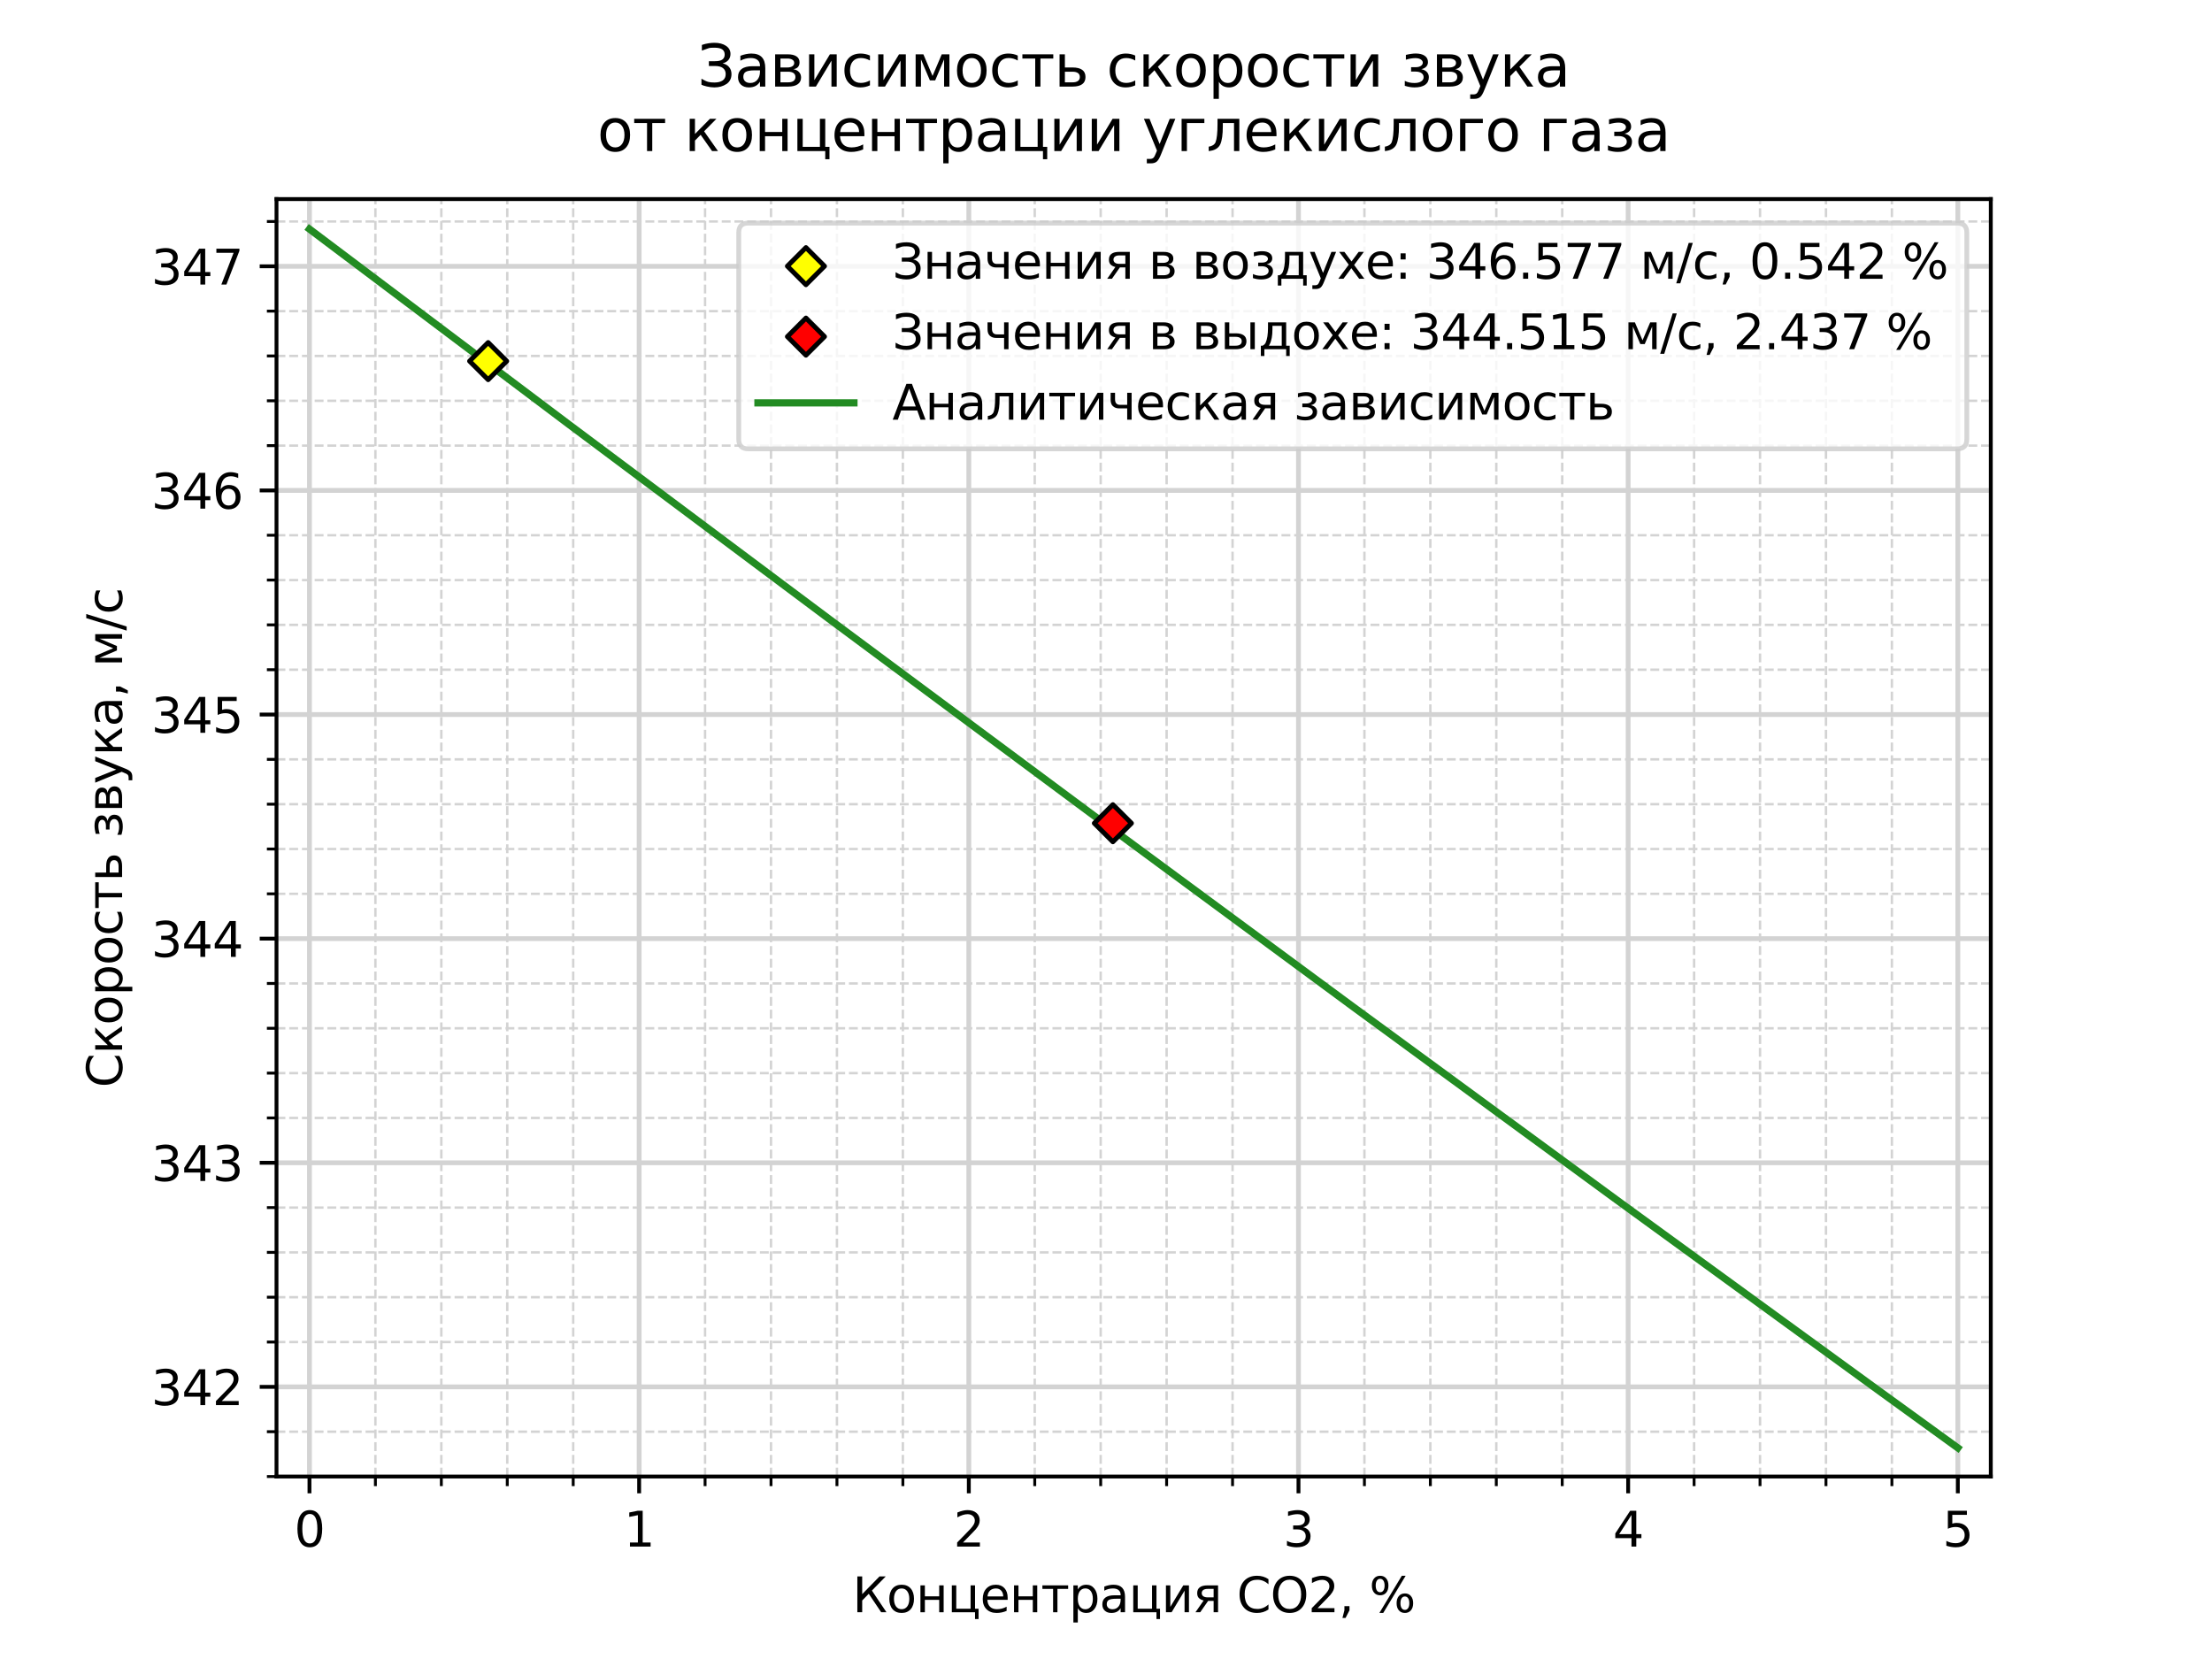 <?xml version="1.0" encoding="utf-8" standalone="no"?>
<!DOCTYPE svg PUBLIC "-//W3C//DTD SVG 1.1//EN"
  "http://www.w3.org/Graphics/SVG/1.1/DTD/svg11.dtd">
<svg xmlns:xlink="http://www.w3.org/1999/xlink" width="460.8pt" height="345.6pt" viewBox="0 0 460.8 345.6" xmlns="http://www.w3.org/2000/svg" version="1.1">
 <defs>
  <style type="text/css">*{stroke-linejoin: round; stroke-linecap: butt}</style>
 </defs>
 <g id="figure_1">
  <g id="patch_1">
   <path d="M 0 345.6 
L 460.8 345.6 
L 460.8 0 
L 0 0 
z
" style="fill: #ffffff"/>
  </g>
  <g id="axes_1">
   <g id="patch_2">
    <path d="M 57.6 307.584 
L 414.72 307.584 
L 414.72 41.472 
L 57.6 41.472 
z
" style="fill: #ffffff"/>
   </g>
   <g id="matplotlib.axis_1">
    <g id="xtick_1">
     <g id="line2d_1">
      <path d="M 64.468 307.584 
L 64.468 41.472 
" clip-path="url(#p4c357a6ea1)" style="fill: none; stroke: #d3d3d3; stroke-linecap: square"/>
     </g>
     <g id="line2d_2">
      <defs>
       <path id="m03edaac3f4" d="M 0 0 
L 0 3.5 
" style="stroke: #000000; stroke-width: 0.8"/>
      </defs>
      <g>
       <use xlink:href="#m03edaac3f4" x="64.468" y="307.584" style="stroke: #000000; stroke-width: 0.8"/>
      </g>
     </g>
     <g id="text_1">
      <!-- 0 -->
      <g transform="translate(61.286 322.182) scale(0.1 -0.1)">
       <defs>
        <path id="DejaVuSans-30" d="M 2034 4250 
Q 1547 4250 1301 3770 
Q 1056 3291 1056 2328 
Q 1056 1369 1301 889 
Q 1547 409 2034 409 
Q 2525 409 2770 889 
Q 3016 1369 3016 2328 
Q 3016 3291 2770 3770 
Q 2525 4250 2034 4250 
z
M 2034 4750 
Q 2819 4750 3233 4129 
Q 3647 3509 3647 2328 
Q 3647 1150 3233 529 
Q 2819 -91 2034 -91 
Q 1250 -91 836 529 
Q 422 1150 422 2328 
Q 422 3509 836 4129 
Q 1250 4750 2034 4750 
z
" transform="scale(0.016)"/>
       </defs>
       <use xlink:href="#DejaVuSans-30"/>
      </g>
     </g>
    </g>
    <g id="xtick_2">
     <g id="line2d_3">
      <path d="M 133.145 307.584 
L 133.145 41.472 
" clip-path="url(#p4c357a6ea1)" style="fill: none; stroke: #d3d3d3; stroke-linecap: square"/>
     </g>
     <g id="line2d_4">
      <g>
       <use xlink:href="#m03edaac3f4" x="133.145" y="307.584" style="stroke: #000000; stroke-width: 0.8"/>
      </g>
     </g>
     <g id="text_2">
      <!-- 1 -->
      <g transform="translate(129.963 322.182) scale(0.1 -0.1)">
       <defs>
        <path id="DejaVuSans-31" d="M 794 531 
L 1825 531 
L 1825 4091 
L 703 3866 
L 703 4441 
L 1819 4666 
L 2450 4666 
L 2450 531 
L 3481 531 
L 3481 0 
L 794 0 
L 794 531 
z
" transform="scale(0.016)"/>
       </defs>
       <use xlink:href="#DejaVuSans-31"/>
      </g>
     </g>
    </g>
    <g id="xtick_3">
     <g id="line2d_5">
      <path d="M 201.822 307.584 
L 201.822 41.472 
" clip-path="url(#p4c357a6ea1)" style="fill: none; stroke: #d3d3d3; stroke-linecap: square"/>
     </g>
     <g id="line2d_6">
      <g>
       <use xlink:href="#m03edaac3f4" x="201.822" y="307.584" style="stroke: #000000; stroke-width: 0.8"/>
      </g>
     </g>
     <g id="text_3">
      <!-- 2 -->
      <g transform="translate(198.64 322.182) scale(0.1 -0.1)">
       <defs>
        <path id="DejaVuSans-32" d="M 1228 531 
L 3431 531 
L 3431 0 
L 469 0 
L 469 531 
Q 828 903 1448 1529 
Q 2069 2156 2228 2338 
Q 2531 2678 2651 2914 
Q 2772 3150 2772 3378 
Q 2772 3750 2511 3984 
Q 2250 4219 1831 4219 
Q 1534 4219 1204 4116 
Q 875 4013 500 3803 
L 500 4441 
Q 881 4594 1212 4672 
Q 1544 4750 1819 4750 
Q 2544 4750 2975 4387 
Q 3406 4025 3406 3419 
Q 3406 3131 3298 2873 
Q 3191 2616 2906 2266 
Q 2828 2175 2409 1742 
Q 1991 1309 1228 531 
z
" transform="scale(0.016)"/>
       </defs>
       <use xlink:href="#DejaVuSans-32"/>
      </g>
     </g>
    </g>
    <g id="xtick_4">
     <g id="line2d_7">
      <path d="M 270.498 307.584 
L 270.498 41.472 
" clip-path="url(#p4c357a6ea1)" style="fill: none; stroke: #d3d3d3; stroke-linecap: square"/>
     </g>
     <g id="line2d_8">
      <g>
       <use xlink:href="#m03edaac3f4" x="270.498" y="307.584" style="stroke: #000000; stroke-width: 0.8"/>
      </g>
     </g>
     <g id="text_4">
      <!-- 3 -->
      <g transform="translate(267.317 322.182) scale(0.1 -0.1)">
       <defs>
        <path id="DejaVuSans-33" d="M 2597 2516 
Q 3050 2419 3304 2112 
Q 3559 1806 3559 1356 
Q 3559 666 3084 287 
Q 2609 -91 1734 -91 
Q 1441 -91 1130 -33 
Q 819 25 488 141 
L 488 750 
Q 750 597 1062 519 
Q 1375 441 1716 441 
Q 2309 441 2620 675 
Q 2931 909 2931 1356 
Q 2931 1769 2642 2001 
Q 2353 2234 1838 2234 
L 1294 2234 
L 1294 2753 
L 1863 2753 
Q 2328 2753 2575 2939 
Q 2822 3125 2822 3475 
Q 2822 3834 2567 4026 
Q 2313 4219 1838 4219 
Q 1578 4219 1281 4162 
Q 984 4106 628 3988 
L 628 4550 
Q 988 4650 1302 4700 
Q 1616 4750 1894 4750 
Q 2613 4750 3031 4423 
Q 3450 4097 3450 3541 
Q 3450 3153 3228 2886 
Q 3006 2619 2597 2516 
z
" transform="scale(0.016)"/>
       </defs>
       <use xlink:href="#DejaVuSans-33"/>
      </g>
     </g>
    </g>
    <g id="xtick_5">
     <g id="line2d_9">
      <path d="M 339.175 307.584 
L 339.175 41.472 
" clip-path="url(#p4c357a6ea1)" style="fill: none; stroke: #d3d3d3; stroke-linecap: square"/>
     </g>
     <g id="line2d_10">
      <g>
       <use xlink:href="#m03edaac3f4" x="339.175" y="307.584" style="stroke: #000000; stroke-width: 0.8"/>
      </g>
     </g>
     <g id="text_5">
      <!-- 4 -->
      <g transform="translate(335.994 322.182) scale(0.1 -0.1)">
       <defs>
        <path id="DejaVuSans-34" d="M 2419 4116 
L 825 1625 
L 2419 1625 
L 2419 4116 
z
M 2253 4666 
L 3047 4666 
L 3047 1625 
L 3713 1625 
L 3713 1100 
L 3047 1100 
L 3047 0 
L 2419 0 
L 2419 1100 
L 313 1100 
L 313 1709 
L 2253 4666 
z
" transform="scale(0.016)"/>
       </defs>
       <use xlink:href="#DejaVuSans-34"/>
      </g>
     </g>
    </g>
    <g id="xtick_6">
     <g id="line2d_11">
      <path d="M 407.852 307.584 
L 407.852 41.472 
" clip-path="url(#p4c357a6ea1)" style="fill: none; stroke: #d3d3d3; stroke-linecap: square"/>
     </g>
     <g id="line2d_12">
      <g>
       <use xlink:href="#m03edaac3f4" x="407.852" y="307.584" style="stroke: #000000; stroke-width: 0.8"/>
      </g>
     </g>
     <g id="text_6">
      <!-- 5 -->
      <g transform="translate(404.671 322.182) scale(0.1 -0.1)">
       <defs>
        <path id="DejaVuSans-35" d="M 691 4666 
L 3169 4666 
L 3169 4134 
L 1269 4134 
L 1269 2991 
Q 1406 3038 1543 3061 
Q 1681 3084 1819 3084 
Q 2600 3084 3056 2656 
Q 3513 2228 3513 1497 
Q 3513 744 3044 326 
Q 2575 -91 1722 -91 
Q 1428 -91 1123 -41 
Q 819 9 494 109 
L 494 744 
Q 775 591 1075 516 
Q 1375 441 1709 441 
Q 2250 441 2565 725 
Q 2881 1009 2881 1497 
Q 2881 1984 2565 2268 
Q 2250 2553 1709 2553 
Q 1456 2553 1204 2497 
Q 953 2441 691 2322 
L 691 4666 
z
" transform="scale(0.016)"/>
       </defs>
       <use xlink:href="#DejaVuSans-35"/>
      </g>
     </g>
    </g>
    <g id="xtick_7">
     <g id="line2d_13">
      <path d="M 78.203 307.584 
L 78.203 41.472 
" clip-path="url(#p4c357a6ea1)" style="fill: none; stroke-dasharray: 1.85,0.8; stroke-dashoffset: 0; stroke: #d3d3d3; stroke-width: 0.5"/>
     </g>
     <g id="line2d_14">
      <defs>
       <path id="ma135d220b9" d="M 0 0 
L 0 2 
" style="stroke: #000000; stroke-width: 0.6"/>
      </defs>
      <g>
       <use xlink:href="#ma135d220b9" x="78.203" y="307.584" style="stroke: #000000; stroke-width: 0.6"/>
      </g>
     </g>
    </g>
    <g id="xtick_8">
     <g id="line2d_15">
      <path d="M 91.938 307.584 
L 91.938 41.472 
" clip-path="url(#p4c357a6ea1)" style="fill: none; stroke-dasharray: 1.85,0.8; stroke-dashoffset: 0; stroke: #d3d3d3; stroke-width: 0.5"/>
     </g>
     <g id="line2d_16">
      <g>
       <use xlink:href="#ma135d220b9" x="91.938" y="307.584" style="stroke: #000000; stroke-width: 0.6"/>
      </g>
     </g>
    </g>
    <g id="xtick_9">
     <g id="line2d_17">
      <path d="M 105.674 307.584 
L 105.674 41.472 
" clip-path="url(#p4c357a6ea1)" style="fill: none; stroke-dasharray: 1.85,0.8; stroke-dashoffset: 0; stroke: #d3d3d3; stroke-width: 0.5"/>
     </g>
     <g id="line2d_18">
      <g>
       <use xlink:href="#ma135d220b9" x="105.674" y="307.584" style="stroke: #000000; stroke-width: 0.6"/>
      </g>
     </g>
    </g>
    <g id="xtick_10">
     <g id="line2d_19">
      <path d="M 119.409 307.584 
L 119.409 41.472 
" clip-path="url(#p4c357a6ea1)" style="fill: none; stroke-dasharray: 1.85,0.8; stroke-dashoffset: 0; stroke: #d3d3d3; stroke-width: 0.5"/>
     </g>
     <g id="line2d_20">
      <g>
       <use xlink:href="#ma135d220b9" x="119.409" y="307.584" style="stroke: #000000; stroke-width: 0.6"/>
      </g>
     </g>
    </g>
    <g id="xtick_11">
     <g id="line2d_21">
      <path d="M 146.88 307.584 
L 146.88 41.472 
" clip-path="url(#p4c357a6ea1)" style="fill: none; stroke-dasharray: 1.85,0.8; stroke-dashoffset: 0; stroke: #d3d3d3; stroke-width: 0.5"/>
     </g>
     <g id="line2d_22">
      <g>
       <use xlink:href="#ma135d220b9" x="146.88" y="307.584" style="stroke: #000000; stroke-width: 0.6"/>
      </g>
     </g>
    </g>
    <g id="xtick_12">
     <g id="line2d_23">
      <path d="M 160.615 307.584 
L 160.615 41.472 
" clip-path="url(#p4c357a6ea1)" style="fill: none; stroke-dasharray: 1.85,0.8; stroke-dashoffset: 0; stroke: #d3d3d3; stroke-width: 0.5"/>
     </g>
     <g id="line2d_24">
      <g>
       <use xlink:href="#ma135d220b9" x="160.615" y="307.584" style="stroke: #000000; stroke-width: 0.6"/>
      </g>
     </g>
    </g>
    <g id="xtick_13">
     <g id="line2d_25">
      <path d="M 174.351 307.584 
L 174.351 41.472 
" clip-path="url(#p4c357a6ea1)" style="fill: none; stroke-dasharray: 1.85,0.8; stroke-dashoffset: 0; stroke: #d3d3d3; stroke-width: 0.5"/>
     </g>
     <g id="line2d_26">
      <g>
       <use xlink:href="#ma135d220b9" x="174.351" y="307.584" style="stroke: #000000; stroke-width: 0.6"/>
      </g>
     </g>
    </g>
    <g id="xtick_14">
     <g id="line2d_27">
      <path d="M 188.086 307.584 
L 188.086 41.472 
" clip-path="url(#p4c357a6ea1)" style="fill: none; stroke-dasharray: 1.85,0.8; stroke-dashoffset: 0; stroke: #d3d3d3; stroke-width: 0.5"/>
     </g>
     <g id="line2d_28">
      <g>
       <use xlink:href="#ma135d220b9" x="188.086" y="307.584" style="stroke: #000000; stroke-width: 0.6"/>
      </g>
     </g>
    </g>
    <g id="xtick_15">
     <g id="line2d_29">
      <path d="M 215.557 307.584 
L 215.557 41.472 
" clip-path="url(#p4c357a6ea1)" style="fill: none; stroke-dasharray: 1.85,0.8; stroke-dashoffset: 0; stroke: #d3d3d3; stroke-width: 0.5"/>
     </g>
     <g id="line2d_30">
      <g>
       <use xlink:href="#ma135d220b9" x="215.557" y="307.584" style="stroke: #000000; stroke-width: 0.6"/>
      </g>
     </g>
    </g>
    <g id="xtick_16">
     <g id="line2d_31">
      <path d="M 229.292 307.584 
L 229.292 41.472 
" clip-path="url(#p4c357a6ea1)" style="fill: none; stroke-dasharray: 1.85,0.8; stroke-dashoffset: 0; stroke: #d3d3d3; stroke-width: 0.5"/>
     </g>
     <g id="line2d_32">
      <g>
       <use xlink:href="#ma135d220b9" x="229.292" y="307.584" style="stroke: #000000; stroke-width: 0.6"/>
      </g>
     </g>
    </g>
    <g id="xtick_17">
     <g id="line2d_33">
      <path d="M 243.028 307.584 
L 243.028 41.472 
" clip-path="url(#p4c357a6ea1)" style="fill: none; stroke-dasharray: 1.85,0.8; stroke-dashoffset: 0; stroke: #d3d3d3; stroke-width: 0.5"/>
     </g>
     <g id="line2d_34">
      <g>
       <use xlink:href="#ma135d220b9" x="243.028" y="307.584" style="stroke: #000000; stroke-width: 0.6"/>
      </g>
     </g>
    </g>
    <g id="xtick_18">
     <g id="line2d_35">
      <path d="M 256.763 307.584 
L 256.763 41.472 
" clip-path="url(#p4c357a6ea1)" style="fill: none; stroke-dasharray: 1.85,0.8; stroke-dashoffset: 0; stroke: #d3d3d3; stroke-width: 0.5"/>
     </g>
     <g id="line2d_36">
      <g>
       <use xlink:href="#ma135d220b9" x="256.763" y="307.584" style="stroke: #000000; stroke-width: 0.6"/>
      </g>
     </g>
    </g>
    <g id="xtick_19">
     <g id="line2d_37">
      <path d="M 284.234 307.584 
L 284.234 41.472 
" clip-path="url(#p4c357a6ea1)" style="fill: none; stroke-dasharray: 1.85,0.8; stroke-dashoffset: 0; stroke: #d3d3d3; stroke-width: 0.5"/>
     </g>
     <g id="line2d_38">
      <g>
       <use xlink:href="#ma135d220b9" x="284.234" y="307.584" style="stroke: #000000; stroke-width: 0.6"/>
      </g>
     </g>
    </g>
    <g id="xtick_20">
     <g id="line2d_39">
      <path d="M 297.969 307.584 
L 297.969 41.472 
" clip-path="url(#p4c357a6ea1)" style="fill: none; stroke-dasharray: 1.85,0.8; stroke-dashoffset: 0; stroke: #d3d3d3; stroke-width: 0.5"/>
     </g>
     <g id="line2d_40">
      <g>
       <use xlink:href="#ma135d220b9" x="297.969" y="307.584" style="stroke: #000000; stroke-width: 0.6"/>
      </g>
     </g>
    </g>
    <g id="xtick_21">
     <g id="line2d_41">
      <path d="M 311.705 307.584 
L 311.705 41.472 
" clip-path="url(#p4c357a6ea1)" style="fill: none; stroke-dasharray: 1.85,0.8; stroke-dashoffset: 0; stroke: #d3d3d3; stroke-width: 0.5"/>
     </g>
     <g id="line2d_42">
      <g>
       <use xlink:href="#ma135d220b9" x="311.705" y="307.584" style="stroke: #000000; stroke-width: 0.6"/>
      </g>
     </g>
    </g>
    <g id="xtick_22">
     <g id="line2d_43">
      <path d="M 325.44 307.584 
L 325.44 41.472 
" clip-path="url(#p4c357a6ea1)" style="fill: none; stroke-dasharray: 1.85,0.8; stroke-dashoffset: 0; stroke: #d3d3d3; stroke-width: 0.5"/>
     </g>
     <g id="line2d_44">
      <g>
       <use xlink:href="#ma135d220b9" x="325.44" y="307.584" style="stroke: #000000; stroke-width: 0.6"/>
      </g>
     </g>
    </g>
    <g id="xtick_23">
     <g id="line2d_45">
      <path d="M 352.911 307.584 
L 352.911 41.472 
" clip-path="url(#p4c357a6ea1)" style="fill: none; stroke-dasharray: 1.85,0.8; stroke-dashoffset: 0; stroke: #d3d3d3; stroke-width: 0.5"/>
     </g>
     <g id="line2d_46">
      <g>
       <use xlink:href="#ma135d220b9" x="352.911" y="307.584" style="stroke: #000000; stroke-width: 0.6"/>
      </g>
     </g>
    </g>
    <g id="xtick_24">
     <g id="line2d_47">
      <path d="M 366.646 307.584 
L 366.646 41.472 
" clip-path="url(#p4c357a6ea1)" style="fill: none; stroke-dasharray: 1.85,0.8; stroke-dashoffset: 0; stroke: #d3d3d3; stroke-width: 0.5"/>
     </g>
     <g id="line2d_48">
      <g>
       <use xlink:href="#ma135d220b9" x="366.646" y="307.584" style="stroke: #000000; stroke-width: 0.6"/>
      </g>
     </g>
    </g>
    <g id="xtick_25">
     <g id="line2d_49">
      <path d="M 380.382 307.584 
L 380.382 41.472 
" clip-path="url(#p4c357a6ea1)" style="fill: none; stroke-dasharray: 1.85,0.8; stroke-dashoffset: 0; stroke: #d3d3d3; stroke-width: 0.5"/>
     </g>
     <g id="line2d_50">
      <g>
       <use xlink:href="#ma135d220b9" x="380.382" y="307.584" style="stroke: #000000; stroke-width: 0.6"/>
      </g>
     </g>
    </g>
    <g id="xtick_26">
     <g id="line2d_51">
      <path d="M 394.117 307.584 
L 394.117 41.472 
" clip-path="url(#p4c357a6ea1)" style="fill: none; stroke-dasharray: 1.85,0.8; stroke-dashoffset: 0; stroke: #d3d3d3; stroke-width: 0.5"/>
     </g>
     <g id="line2d_52">
      <g>
       <use xlink:href="#ma135d220b9" x="394.117" y="307.584" style="stroke: #000000; stroke-width: 0.6"/>
      </g>
     </g>
    </g>
    <g id="text_7">
     <!-- Концентрация CO2, % -->
     <g transform="translate(177.596 335.861) scale(0.1 -0.1)">
      <defs>
       <path id="DejaVuSans-41a" d="M 628 4666 
L 1259 4666 
L 1259 2359 
L 3516 4666 
L 4325 4666 
L 2522 2822 
L 4419 0 
L 3731 0 
L 2113 2403 
L 1259 1531 
L 1259 0 
L 628 0 
L 628 4666 
z
" transform="scale(0.016)"/>
       <path id="DejaVuSans-43e" d="M 1959 3097 
Q 1497 3097 1228 2736 
Q 959 2375 959 1747 
Q 959 1119 1226 758 
Q 1494 397 1959 397 
Q 2419 397 2687 759 
Q 2956 1122 2956 1747 
Q 2956 2369 2687 2733 
Q 2419 3097 1959 3097 
z
M 1959 3584 
Q 2709 3584 3137 3096 
Q 3566 2609 3566 1747 
Q 3566 888 3137 398 
Q 2709 -91 1959 -91 
Q 1206 -91 779 398 
Q 353 888 353 1747 
Q 353 2609 779 3096 
Q 1206 3584 1959 3584 
z
" transform="scale(0.016)"/>
       <path id="DejaVuSans-43d" d="M 581 3500 
L 1159 3500 
L 1159 2072 
L 3025 2072 
L 3025 3500 
L 3603 3500 
L 3603 0 
L 3025 0 
L 3025 1613 
L 1159 1613 
L 1159 0 
L 581 0 
L 581 3500 
z
" transform="scale(0.016)"/>
       <path id="DejaVuSans-446" d="M 3603 0 
L 581 0 
L 581 3500 
L 1159 3500 
L 1159 459 
L 3025 459 
L 3025 3500 
L 3603 3500 
L 3603 459 
L 4063 459 
L 4063 -884 
L 3603 -884 
L 3603 0 
z
" transform="scale(0.016)"/>
       <path id="DejaVuSans-435" d="M 3597 1894 
L 3597 1613 
L 953 1613 
Q 991 1019 1311 708 
Q 1631 397 2203 397 
Q 2534 397 2845 478 
Q 3156 559 3463 722 
L 3463 178 
Q 3153 47 2828 -22 
Q 2503 -91 2169 -91 
Q 1331 -91 842 396 
Q 353 884 353 1716 
Q 353 2575 817 3079 
Q 1281 3584 2069 3584 
Q 2775 3584 3186 3129 
Q 3597 2675 3597 1894 
z
M 3022 2063 
Q 3016 2534 2758 2815 
Q 2500 3097 2075 3097 
Q 1594 3097 1305 2825 
Q 1016 2553 972 2059 
L 3022 2063 
z
" transform="scale(0.016)"/>
       <path id="DejaVuSans-442" d="M 188 3500 
L 3541 3500 
L 3541 3041 
L 2147 3041 
L 2147 0 
L 1581 0 
L 1581 3041 
L 188 3041 
L 188 3500 
z
" transform="scale(0.016)"/>
       <path id="DejaVuSans-440" d="M 1159 525 
L 1159 -1331 
L 581 -1331 
L 581 3500 
L 1159 3500 
L 1159 2969 
Q 1341 3281 1617 3432 
Q 1894 3584 2278 3584 
Q 2916 3584 3314 3078 
Q 3713 2572 3713 1747 
Q 3713 922 3314 415 
Q 2916 -91 2278 -91 
Q 1894 -91 1617 61 
Q 1341 213 1159 525 
z
M 3116 1747 
Q 3116 2381 2855 2742 
Q 2594 3103 2138 3103 
Q 1681 3103 1420 2742 
Q 1159 2381 1159 1747 
Q 1159 1113 1420 752 
Q 1681 391 2138 391 
Q 2594 391 2855 752 
Q 3116 1113 3116 1747 
z
" transform="scale(0.016)"/>
       <path id="DejaVuSans-430" d="M 2194 1759 
Q 1497 1759 1228 1600 
Q 959 1441 959 1056 
Q 959 750 1161 570 
Q 1363 391 1709 391 
Q 2188 391 2477 730 
Q 2766 1069 2766 1631 
L 2766 1759 
L 2194 1759 
z
M 3341 1997 
L 3341 0 
L 2766 0 
L 2766 531 
Q 2569 213 2275 61 
Q 1981 -91 1556 -91 
Q 1019 -91 701 211 
Q 384 513 384 1019 
Q 384 1609 779 1909 
Q 1175 2209 1959 2209 
L 2766 2209 
L 2766 2266 
Q 2766 2663 2505 2880 
Q 2244 3097 1772 3097 
Q 1472 3097 1187 3025 
Q 903 2953 641 2809 
L 641 3341 
Q 956 3463 1253 3523 
Q 1550 3584 1831 3584 
Q 2591 3584 2966 3190 
Q 3341 2797 3341 1997 
z
" transform="scale(0.016)"/>
       <path id="DejaVuSans-438" d="M 3578 3500 
L 3578 0 
L 3006 0 
L 3006 2809 
L 1319 0 
L 581 0 
L 581 3500 
L 1153 3500 
L 1153 697 
L 2838 3500 
L 3578 3500 
z
" transform="scale(0.016)"/>
       <path id="DejaVuSans-44f" d="M 1181 2491 
Q 1181 2231 1381 2084 
Q 1581 1938 1953 1938 
L 2728 1938 
L 2728 3041 
L 1953 3041 
Q 1581 3041 1381 2897 
Q 1181 2753 1181 2491 
z
M 363 0 
L 1431 1534 
Q 1069 1616 828 1830 
Q 588 2044 588 2491 
Q 588 2997 923 3248 
Q 1259 3500 1938 3500 
L 3306 3500 
L 3306 0 
L 2728 0 
L 2728 1478 
L 2013 1478 
L 981 0 
L 363 0 
z
" transform="scale(0.016)"/>
       <path id="DejaVuSans-20" transform="scale(0.016)"/>
       <path id="DejaVuSans-43" d="M 4122 4306 
L 4122 3641 
Q 3803 3938 3442 4084 
Q 3081 4231 2675 4231 
Q 1875 4231 1450 3742 
Q 1025 3253 1025 2328 
Q 1025 1406 1450 917 
Q 1875 428 2675 428 
Q 3081 428 3442 575 
Q 3803 722 4122 1019 
L 4122 359 
Q 3791 134 3420 21 
Q 3050 -91 2638 -91 
Q 1578 -91 968 557 
Q 359 1206 359 2328 
Q 359 3453 968 4101 
Q 1578 4750 2638 4750 
Q 3056 4750 3426 4639 
Q 3797 4528 4122 4306 
z
" transform="scale(0.016)"/>
       <path id="DejaVuSans-4f" d="M 2522 4238 
Q 1834 4238 1429 3725 
Q 1025 3213 1025 2328 
Q 1025 1447 1429 934 
Q 1834 422 2522 422 
Q 3209 422 3611 934 
Q 4013 1447 4013 2328 
Q 4013 3213 3611 3725 
Q 3209 4238 2522 4238 
z
M 2522 4750 
Q 3503 4750 4090 4092 
Q 4678 3434 4678 2328 
Q 4678 1225 4090 567 
Q 3503 -91 2522 -91 
Q 1538 -91 948 565 
Q 359 1222 359 2328 
Q 359 3434 948 4092 
Q 1538 4750 2522 4750 
z
" transform="scale(0.016)"/>
       <path id="DejaVuSans-2c" d="M 750 794 
L 1409 794 
L 1409 256 
L 897 -744 
L 494 -744 
L 750 256 
L 750 794 
z
" transform="scale(0.016)"/>
       <path id="DejaVuSans-25" d="M 4653 2053 
Q 4381 2053 4226 1822 
Q 4072 1591 4072 1178 
Q 4072 772 4226 539 
Q 4381 306 4653 306 
Q 4919 306 5073 539 
Q 5228 772 5228 1178 
Q 5228 1588 5073 1820 
Q 4919 2053 4653 2053 
z
M 4653 2450 
Q 5147 2450 5437 2106 
Q 5728 1763 5728 1178 
Q 5728 594 5436 251 
Q 5144 -91 4653 -91 
Q 4153 -91 3862 251 
Q 3572 594 3572 1178 
Q 3572 1766 3864 2108 
Q 4156 2450 4653 2450 
z
M 1428 4353 
Q 1159 4353 1004 4120 
Q 850 3888 850 3481 
Q 850 3069 1003 2837 
Q 1156 2606 1428 2606 
Q 1700 2606 1854 2837 
Q 2009 3069 2009 3481 
Q 2009 3884 1853 4118 
Q 1697 4353 1428 4353 
z
M 4250 4750 
L 4750 4750 
L 1831 -91 
L 1331 -91 
L 4250 4750 
z
M 1428 4750 
Q 1922 4750 2215 4408 
Q 2509 4066 2509 3481 
Q 2509 2891 2217 2550 
Q 1925 2209 1428 2209 
Q 931 2209 642 2551 
Q 353 2894 353 3481 
Q 353 4063 643 4406 
Q 934 4750 1428 4750 
z
" transform="scale(0.016)"/>
      </defs>
      <use xlink:href="#DejaVuSans-41a"/>
      <use xlink:href="#DejaVuSans-43e" x="70.996"/>
      <use xlink:href="#DejaVuSans-43d" x="132.178"/>
      <use xlink:href="#DejaVuSans-446" x="197.559"/>
      <use xlink:href="#DejaVuSans-435" x="265.625"/>
      <use xlink:href="#DejaVuSans-43d" x="327.148"/>
      <use xlink:href="#DejaVuSans-442" x="392.529"/>
      <use xlink:href="#DejaVuSans-440" x="450.781"/>
      <use xlink:href="#DejaVuSans-430" x="514.258"/>
      <use xlink:href="#DejaVuSans-446" x="575.537"/>
      <use xlink:href="#DejaVuSans-438" x="643.604"/>
      <use xlink:href="#DejaVuSans-44f" x="708.594"/>
      <use xlink:href="#DejaVuSans-20" x="768.75"/>
      <use xlink:href="#DejaVuSans-43" x="800.537"/>
      <use xlink:href="#DejaVuSans-4f" x="870.361"/>
      <use xlink:href="#DejaVuSans-32" x="949.072"/>
      <use xlink:href="#DejaVuSans-2c" x="1012.695"/>
      <use xlink:href="#DejaVuSans-20" x="1044.482"/>
      <use xlink:href="#DejaVuSans-25" x="1076.27"/>
     </g>
    </g>
   </g>
   <g id="matplotlib.axis_2">
    <g id="ytick_1">
     <g id="line2d_53">
      <path d="M 57.6 288.909 
L 414.72 288.909 
" clip-path="url(#p4c357a6ea1)" style="fill: none; stroke: #d3d3d3; stroke-linecap: square"/>
     </g>
     <g id="line2d_54">
      <defs>
       <path id="mab2fa5d047" d="M 0 0 
L -3.5 0 
" style="stroke: #000000; stroke-width: 0.8"/>
      </defs>
      <g>
       <use xlink:href="#mab2fa5d047" x="57.6" y="288.909" style="stroke: #000000; stroke-width: 0.8"/>
      </g>
     </g>
     <g id="text_8">
      <!-- 342 -->
      <g transform="translate(31.512 292.709) scale(0.1 -0.1)">
       <use xlink:href="#DejaVuSans-33"/>
       <use xlink:href="#DejaVuSans-34" x="63.623"/>
       <use xlink:href="#DejaVuSans-32" x="127.246"/>
      </g>
     </g>
    </g>
    <g id="ytick_2">
     <g id="line2d_55">
      <path d="M 57.6 242.223 
L 414.72 242.223 
" clip-path="url(#p4c357a6ea1)" style="fill: none; stroke: #d3d3d3; stroke-linecap: square"/>
     </g>
     <g id="line2d_56">
      <g>
       <use xlink:href="#mab2fa5d047" x="57.6" y="242.223" style="stroke: #000000; stroke-width: 0.8"/>
      </g>
     </g>
     <g id="text_9">
      <!-- 343 -->
      <g transform="translate(31.512 246.022) scale(0.1 -0.1)">
       <use xlink:href="#DejaVuSans-33"/>
       <use xlink:href="#DejaVuSans-34" x="63.623"/>
       <use xlink:href="#DejaVuSans-33" x="127.246"/>
      </g>
     </g>
    </g>
    <g id="ytick_3">
     <g id="line2d_57">
      <path d="M 57.6 195.537 
L 414.72 195.537 
" clip-path="url(#p4c357a6ea1)" style="fill: none; stroke: #d3d3d3; stroke-linecap: square"/>
     </g>
     <g id="line2d_58">
      <g>
       <use xlink:href="#mab2fa5d047" x="57.6" y="195.537" style="stroke: #000000; stroke-width: 0.8"/>
      </g>
     </g>
     <g id="text_10">
      <!-- 344 -->
      <g transform="translate(31.512 199.336) scale(0.1 -0.1)">
       <use xlink:href="#DejaVuSans-33"/>
       <use xlink:href="#DejaVuSans-34" x="63.623"/>
       <use xlink:href="#DejaVuSans-34" x="127.246"/>
      </g>
     </g>
    </g>
    <g id="ytick_4">
     <g id="line2d_59">
      <path d="M 57.6 148.851 
L 414.72 148.851 
" clip-path="url(#p4c357a6ea1)" style="fill: none; stroke: #d3d3d3; stroke-linecap: square"/>
     </g>
     <g id="line2d_60">
      <g>
       <use xlink:href="#mab2fa5d047" x="57.6" y="148.851" style="stroke: #000000; stroke-width: 0.8"/>
      </g>
     </g>
     <g id="text_11">
      <!-- 345 -->
      <g transform="translate(31.512 152.65) scale(0.1 -0.1)">
       <use xlink:href="#DejaVuSans-33"/>
       <use xlink:href="#DejaVuSans-34" x="63.623"/>
       <use xlink:href="#DejaVuSans-35" x="127.246"/>
      </g>
     </g>
    </g>
    <g id="ytick_5">
     <g id="line2d_61">
      <path d="M 57.6 102.164 
L 414.72 102.164 
" clip-path="url(#p4c357a6ea1)" style="fill: none; stroke: #d3d3d3; stroke-linecap: square"/>
     </g>
     <g id="line2d_62">
      <g>
       <use xlink:href="#mab2fa5d047" x="57.6" y="102.164" style="stroke: #000000; stroke-width: 0.8"/>
      </g>
     </g>
     <g id="text_12">
      <!-- 346 -->
      <g transform="translate(31.512 105.963) scale(0.1 -0.1)">
       <defs>
        <path id="DejaVuSans-36" d="M 2113 2584 
Q 1688 2584 1439 2293 
Q 1191 2003 1191 1497 
Q 1191 994 1439 701 
Q 1688 409 2113 409 
Q 2538 409 2786 701 
Q 3034 994 3034 1497 
Q 3034 2003 2786 2293 
Q 2538 2584 2113 2584 
z
M 3366 4563 
L 3366 3988 
Q 3128 4100 2886 4159 
Q 2644 4219 2406 4219 
Q 1781 4219 1451 3797 
Q 1122 3375 1075 2522 
Q 1259 2794 1537 2939 
Q 1816 3084 2150 3084 
Q 2853 3084 3261 2657 
Q 3669 2231 3669 1497 
Q 3669 778 3244 343 
Q 2819 -91 2113 -91 
Q 1303 -91 875 529 
Q 447 1150 447 2328 
Q 447 3434 972 4092 
Q 1497 4750 2381 4750 
Q 2619 4750 2861 4703 
Q 3103 4656 3366 4563 
z
" transform="scale(0.016)"/>
       </defs>
       <use xlink:href="#DejaVuSans-33"/>
       <use xlink:href="#DejaVuSans-34" x="63.623"/>
       <use xlink:href="#DejaVuSans-36" x="127.246"/>
      </g>
     </g>
    </g>
    <g id="ytick_6">
     <g id="line2d_63">
      <path d="M 57.6 55.478 
L 414.72 55.478 
" clip-path="url(#p4c357a6ea1)" style="fill: none; stroke: #d3d3d3; stroke-linecap: square"/>
     </g>
     <g id="line2d_64">
      <g>
       <use xlink:href="#mab2fa5d047" x="57.6" y="55.478" style="stroke: #000000; stroke-width: 0.8"/>
      </g>
     </g>
     <g id="text_13">
      <!-- 347 -->
      <g transform="translate(31.512 59.277) scale(0.1 -0.1)">
       <defs>
        <path id="DejaVuSans-37" d="M 525 4666 
L 3525 4666 
L 3525 4397 
L 1831 0 
L 1172 0 
L 2766 4134 
L 525 4134 
L 525 4666 
z
" transform="scale(0.016)"/>
       </defs>
       <use xlink:href="#DejaVuSans-33"/>
       <use xlink:href="#DejaVuSans-34" x="63.623"/>
       <use xlink:href="#DejaVuSans-37" x="127.246"/>
      </g>
     </g>
    </g>
    <g id="ytick_7">
     <g id="line2d_65">
      <path d="M 57.6 307.584 
L 414.72 307.584 
" clip-path="url(#p4c357a6ea1)" style="fill: none; stroke-dasharray: 1.85,0.8; stroke-dashoffset: 0; stroke: #d3d3d3; stroke-width: 0.5"/>
     </g>
     <g id="line2d_66">
      <defs>
       <path id="mac449b27a4" d="M 0 0 
L -2 0 
" style="stroke: #000000; stroke-width: 0.6"/>
      </defs>
      <g>
       <use xlink:href="#mac449b27a4" x="57.6" y="307.584" style="stroke: #000000; stroke-width: 0.6"/>
      </g>
     </g>
    </g>
    <g id="ytick_8">
     <g id="line2d_67">
      <path d="M 57.6 298.247 
L 414.72 298.247 
" clip-path="url(#p4c357a6ea1)" style="fill: none; stroke-dasharray: 1.85,0.8; stroke-dashoffset: 0; stroke: #d3d3d3; stroke-width: 0.5"/>
     </g>
     <g id="line2d_68">
      <g>
       <use xlink:href="#mac449b27a4" x="57.6" y="298.247" style="stroke: #000000; stroke-width: 0.6"/>
      </g>
     </g>
    </g>
    <g id="ytick_9">
     <g id="line2d_69">
      <path d="M 57.6 279.572 
L 414.72 279.572 
" clip-path="url(#p4c357a6ea1)" style="fill: none; stroke-dasharray: 1.85,0.8; stroke-dashoffset: 0; stroke: #d3d3d3; stroke-width: 0.5"/>
     </g>
     <g id="line2d_70">
      <g>
       <use xlink:href="#mac449b27a4" x="57.6" y="279.572" style="stroke: #000000; stroke-width: 0.6"/>
      </g>
     </g>
    </g>
    <g id="ytick_10">
     <g id="line2d_71">
      <path d="M 57.6 270.235 
L 414.72 270.235 
" clip-path="url(#p4c357a6ea1)" style="fill: none; stroke-dasharray: 1.85,0.8; stroke-dashoffset: 0; stroke: #d3d3d3; stroke-width: 0.5"/>
     </g>
     <g id="line2d_72">
      <g>
       <use xlink:href="#mac449b27a4" x="57.6" y="270.235" style="stroke: #000000; stroke-width: 0.6"/>
      </g>
     </g>
    </g>
    <g id="ytick_11">
     <g id="line2d_73">
      <path d="M 57.6 260.898 
L 414.72 260.898 
" clip-path="url(#p4c357a6ea1)" style="fill: none; stroke-dasharray: 1.85,0.8; stroke-dashoffset: 0; stroke: #d3d3d3; stroke-width: 0.5"/>
     </g>
     <g id="line2d_74">
      <g>
       <use xlink:href="#mac449b27a4" x="57.6" y="260.898" style="stroke: #000000; stroke-width: 0.6"/>
      </g>
     </g>
    </g>
    <g id="ytick_12">
     <g id="line2d_75">
      <path d="M 57.6 251.56 
L 414.72 251.56 
" clip-path="url(#p4c357a6ea1)" style="fill: none; stroke-dasharray: 1.85,0.8; stroke-dashoffset: 0; stroke: #d3d3d3; stroke-width: 0.5"/>
     </g>
     <g id="line2d_76">
      <g>
       <use xlink:href="#mac449b27a4" x="57.6" y="251.56" style="stroke: #000000; stroke-width: 0.6"/>
      </g>
     </g>
    </g>
    <g id="ytick_13">
     <g id="line2d_77">
      <path d="M 57.6 232.886 
L 414.72 232.886 
" clip-path="url(#p4c357a6ea1)" style="fill: none; stroke-dasharray: 1.85,0.8; stroke-dashoffset: 0; stroke: #d3d3d3; stroke-width: 0.5"/>
     </g>
     <g id="line2d_78">
      <g>
       <use xlink:href="#mac449b27a4" x="57.6" y="232.886" style="stroke: #000000; stroke-width: 0.6"/>
      </g>
     </g>
    </g>
    <g id="ytick_14">
     <g id="line2d_79">
      <path d="M 57.6 223.549 
L 414.72 223.549 
" clip-path="url(#p4c357a6ea1)" style="fill: none; stroke-dasharray: 1.85,0.8; stroke-dashoffset: 0; stroke: #d3d3d3; stroke-width: 0.5"/>
     </g>
     <g id="line2d_80">
      <g>
       <use xlink:href="#mac449b27a4" x="57.6" y="223.549" style="stroke: #000000; stroke-width: 0.6"/>
      </g>
     </g>
    </g>
    <g id="ytick_15">
     <g id="line2d_81">
      <path d="M 57.6 214.211 
L 414.72 214.211 
" clip-path="url(#p4c357a6ea1)" style="fill: none; stroke-dasharray: 1.85,0.8; stroke-dashoffset: 0; stroke: #d3d3d3; stroke-width: 0.5"/>
     </g>
     <g id="line2d_82">
      <g>
       <use xlink:href="#mac449b27a4" x="57.6" y="214.211" style="stroke: #000000; stroke-width: 0.6"/>
      </g>
     </g>
    </g>
    <g id="ytick_16">
     <g id="line2d_83">
      <path d="M 57.6 204.874 
L 414.72 204.874 
" clip-path="url(#p4c357a6ea1)" style="fill: none; stroke-dasharray: 1.85,0.8; stroke-dashoffset: 0; stroke: #d3d3d3; stroke-width: 0.5"/>
     </g>
     <g id="line2d_84">
      <g>
       <use xlink:href="#mac449b27a4" x="57.6" y="204.874" style="stroke: #000000; stroke-width: 0.6"/>
      </g>
     </g>
    </g>
    <g id="ytick_17">
     <g id="line2d_85">
      <path d="M 57.6 186.2 
L 414.72 186.2 
" clip-path="url(#p4c357a6ea1)" style="fill: none; stroke-dasharray: 1.85,0.8; stroke-dashoffset: 0; stroke: #d3d3d3; stroke-width: 0.5"/>
     </g>
     <g id="line2d_86">
      <g>
       <use xlink:href="#mac449b27a4" x="57.6" y="186.2" style="stroke: #000000; stroke-width: 0.6"/>
      </g>
     </g>
    </g>
    <g id="ytick_18">
     <g id="line2d_87">
      <path d="M 57.6 176.862 
L 414.72 176.862 
" clip-path="url(#p4c357a6ea1)" style="fill: none; stroke-dasharray: 1.85,0.8; stroke-dashoffset: 0; stroke: #d3d3d3; stroke-width: 0.5"/>
     </g>
     <g id="line2d_88">
      <g>
       <use xlink:href="#mac449b27a4" x="57.6" y="176.862" style="stroke: #000000; stroke-width: 0.6"/>
      </g>
     </g>
    </g>
    <g id="ytick_19">
     <g id="line2d_89">
      <path d="M 57.6 167.525 
L 414.72 167.525 
" clip-path="url(#p4c357a6ea1)" style="fill: none; stroke-dasharray: 1.85,0.8; stroke-dashoffset: 0; stroke: #d3d3d3; stroke-width: 0.5"/>
     </g>
     <g id="line2d_90">
      <g>
       <use xlink:href="#mac449b27a4" x="57.6" y="167.525" style="stroke: #000000; stroke-width: 0.6"/>
      </g>
     </g>
    </g>
    <g id="ytick_20">
     <g id="line2d_91">
      <path d="M 57.6 158.188 
L 414.72 158.188 
" clip-path="url(#p4c357a6ea1)" style="fill: none; stroke-dasharray: 1.85,0.8; stroke-dashoffset: 0; stroke: #d3d3d3; stroke-width: 0.5"/>
     </g>
     <g id="line2d_92">
      <g>
       <use xlink:href="#mac449b27a4" x="57.6" y="158.188" style="stroke: #000000; stroke-width: 0.6"/>
      </g>
     </g>
    </g>
    <g id="ytick_21">
     <g id="line2d_93">
      <path d="M 57.6 139.513 
L 414.72 139.513 
" clip-path="url(#p4c357a6ea1)" style="fill: none; stroke-dasharray: 1.85,0.8; stroke-dashoffset: 0; stroke: #d3d3d3; stroke-width: 0.5"/>
     </g>
     <g id="line2d_94">
      <g>
       <use xlink:href="#mac449b27a4" x="57.6" y="139.513" style="stroke: #000000; stroke-width: 0.6"/>
      </g>
     </g>
    </g>
    <g id="ytick_22">
     <g id="line2d_95">
      <path d="M 57.6 130.176 
L 414.72 130.176 
" clip-path="url(#p4c357a6ea1)" style="fill: none; stroke-dasharray: 1.85,0.8; stroke-dashoffset: 0; stroke: #d3d3d3; stroke-width: 0.5"/>
     </g>
     <g id="line2d_96">
      <g>
       <use xlink:href="#mac449b27a4" x="57.6" y="130.176" style="stroke: #000000; stroke-width: 0.6"/>
      </g>
     </g>
    </g>
    <g id="ytick_23">
     <g id="line2d_97">
      <path d="M 57.6 120.839 
L 414.72 120.839 
" clip-path="url(#p4c357a6ea1)" style="fill: none; stroke-dasharray: 1.85,0.8; stroke-dashoffset: 0; stroke: #d3d3d3; stroke-width: 0.5"/>
     </g>
     <g id="line2d_98">
      <g>
       <use xlink:href="#mac449b27a4" x="57.6" y="120.839" style="stroke: #000000; stroke-width: 0.6"/>
      </g>
     </g>
    </g>
    <g id="ytick_24">
     <g id="line2d_99">
      <path d="M 57.6 111.501 
L 414.72 111.501 
" clip-path="url(#p4c357a6ea1)" style="fill: none; stroke-dasharray: 1.85,0.8; stroke-dashoffset: 0; stroke: #d3d3d3; stroke-width: 0.5"/>
     </g>
     <g id="line2d_100">
      <g>
       <use xlink:href="#mac449b27a4" x="57.6" y="111.501" style="stroke: #000000; stroke-width: 0.6"/>
      </g>
     </g>
    </g>
    <g id="ytick_25">
     <g id="line2d_101">
      <path d="M 57.6 92.827 
L 414.72 92.827 
" clip-path="url(#p4c357a6ea1)" style="fill: none; stroke-dasharray: 1.85,0.8; stroke-dashoffset: 0; stroke: #d3d3d3; stroke-width: 0.5"/>
     </g>
     <g id="line2d_102">
      <g>
       <use xlink:href="#mac449b27a4" x="57.6" y="92.827" style="stroke: #000000; stroke-width: 0.6"/>
      </g>
     </g>
    </g>
    <g id="ytick_26">
     <g id="line2d_103">
      <path d="M 57.6 83.49 
L 414.72 83.49 
" clip-path="url(#p4c357a6ea1)" style="fill: none; stroke-dasharray: 1.85,0.8; stroke-dashoffset: 0; stroke: #d3d3d3; stroke-width: 0.5"/>
     </g>
     <g id="line2d_104">
      <g>
       <use xlink:href="#mac449b27a4" x="57.6" y="83.49" style="stroke: #000000; stroke-width: 0.6"/>
      </g>
     </g>
    </g>
    <g id="ytick_27">
     <g id="line2d_105">
      <path d="M 57.6 74.152 
L 414.72 74.152 
" clip-path="url(#p4c357a6ea1)" style="fill: none; stroke-dasharray: 1.85,0.8; stroke-dashoffset: 0; stroke: #d3d3d3; stroke-width: 0.5"/>
     </g>
     <g id="line2d_106">
      <g>
       <use xlink:href="#mac449b27a4" x="57.6" y="74.152" style="stroke: #000000; stroke-width: 0.6"/>
      </g>
     </g>
    </g>
    <g id="ytick_28">
     <g id="line2d_107">
      <path d="M 57.6 64.815 
L 414.72 64.815 
" clip-path="url(#p4c357a6ea1)" style="fill: none; stroke-dasharray: 1.85,0.8; stroke-dashoffset: 0; stroke: #d3d3d3; stroke-width: 0.5"/>
     </g>
     <g id="line2d_108">
      <g>
       <use xlink:href="#mac449b27a4" x="57.6" y="64.815" style="stroke: #000000; stroke-width: 0.6"/>
      </g>
     </g>
    </g>
    <g id="ytick_29">
     <g id="line2d_109">
      <path d="M 57.6 46.141 
L 414.72 46.141 
" clip-path="url(#p4c357a6ea1)" style="fill: none; stroke-dasharray: 1.85,0.8; stroke-dashoffset: 0; stroke: #d3d3d3; stroke-width: 0.5"/>
     </g>
     <g id="line2d_110">
      <g>
       <use xlink:href="#mac449b27a4" x="57.6" y="46.141" style="stroke: #000000; stroke-width: 0.6"/>
      </g>
     </g>
    </g>
    <g id="text_14">
     <!-- Скорость звука, м/с -->
     <g transform="translate(25.433 226.563) rotate(-90) scale(0.1 -0.1)">
      <defs>
       <path id="DejaVuSans-421" d="M 4122 4306 
L 4122 3641 
Q 3803 3938 3442 4084 
Q 3081 4231 2675 4231 
Q 1875 4231 1450 3742 
Q 1025 3253 1025 2328 
Q 1025 1406 1450 917 
Q 1875 428 2675 428 
Q 3081 428 3442 575 
Q 3803 722 4122 1019 
L 4122 359 
Q 3791 134 3420 21 
Q 3050 -91 2638 -91 
Q 1578 -91 968 557 
Q 359 1206 359 2328 
Q 359 3453 968 4101 
Q 1578 4750 2638 4750 
Q 3056 4750 3426 4639 
Q 3797 4528 4122 4306 
z
" transform="scale(0.016)"/>
       <path id="DejaVuSans-43a" d="M 581 3500 
L 1153 3500 
L 1153 1856 
L 2775 3500 
L 3481 3500 
L 2144 2147 
L 3653 0 
L 3009 0 
L 1769 1766 
L 1153 1141 
L 1153 0 
L 581 0 
L 581 3500 
z
" transform="scale(0.016)"/>
       <path id="DejaVuSans-441" d="M 3122 3366 
L 3122 2828 
Q 2878 2963 2633 3030 
Q 2388 3097 2138 3097 
Q 1578 3097 1268 2742 
Q 959 2388 959 1747 
Q 959 1106 1268 751 
Q 1578 397 2138 397 
Q 2388 397 2633 464 
Q 2878 531 3122 666 
L 3122 134 
Q 2881 22 2623 -34 
Q 2366 -91 2075 -91 
Q 1284 -91 818 406 
Q 353 903 353 1747 
Q 353 2603 823 3093 
Q 1294 3584 2113 3584 
Q 2378 3584 2631 3529 
Q 2884 3475 3122 3366 
z
" transform="scale(0.016)"/>
       <path id="DejaVuSans-44c" d="M 2781 1038 
Q 2781 1319 2576 1466 
Q 2372 1613 1978 1613 
L 1159 1613 
L 1159 459 
L 1978 459 
Q 2372 459 2576 607 
Q 2781 756 2781 1038 
z
M 581 3500 
L 1159 3500 
L 1159 2072 
L 2003 2072 
Q 2672 2072 3033 1817 
Q 3394 1563 3394 1038 
Q 3394 513 3033 256 
Q 2672 0 2003 0 
L 581 0 
L 581 3500 
z
" transform="scale(0.016)"/>
       <path id="DejaVuSans-437" d="M 2206 1888 
Q 2594 1813 2809 1584 
Q 3025 1356 3025 1019 
Q 3025 478 2622 193 
Q 2219 -91 1475 -91 
Q 1225 -91 961 -47 
Q 697 -3 416 84 
L 416 619 
Q 638 503 903 445 
Q 1169 388 1459 388 
Q 1931 388 2195 563 
Q 2459 738 2459 1019 
Q 2459 1294 2225 1461 
Q 1991 1628 1563 1628 
L 1100 1628 
L 1100 2103 
L 1584 2103 
Q 1947 2103 2158 2242 
Q 2369 2381 2369 2600 
Q 2369 2800 2151 2944 
Q 1934 3088 1563 3088 
Q 1341 3088 1089 3047 
Q 838 3006 534 2916 
L 534 3438 
Q 841 3513 1106 3550 
Q 1372 3588 1609 3588 
Q 2222 3588 2576 3342 
Q 2931 3097 2931 2656 
Q 2931 2366 2743 2164 
Q 2556 1963 2206 1888 
z
" transform="scale(0.016)"/>
       <path id="DejaVuSans-432" d="M 1156 1613 
L 1156 459 
L 1975 459 
Q 2369 459 2575 607 
Q 2781 756 2781 1038 
Q 2781 1319 2575 1466 
Q 2369 1613 1975 1613 
L 1156 1613 
z
M 1156 3041 
L 1156 2072 
L 1913 2072 
Q 2238 2072 2444 2201 
Q 2650 2331 2650 2563 
Q 2650 2794 2444 2917 
Q 2238 3041 1913 3041 
L 1156 3041 
z
M 581 3500 
L 1950 3500 
Q 2566 3500 2897 3275 
Q 3228 3050 3228 2634 
Q 3228 2313 3059 2123 
Q 2891 1934 2559 1888 
Q 2956 1813 3175 1575 
Q 3394 1338 3394 981 
Q 3394 513 3033 256 
Q 2672 0 2003 0 
L 581 0 
L 581 3500 
z
" transform="scale(0.016)"/>
       <path id="DejaVuSans-443" d="M 2059 -325 
Q 1816 -950 1584 -1140 
Q 1353 -1331 966 -1331 
L 506 -1331 
L 506 -850 
L 844 -850 
Q 1081 -850 1212 -737 
Q 1344 -625 1503 -206 
L 1606 56 
L 191 3500 
L 800 3500 
L 1894 763 
L 2988 3500 
L 3597 3500 
L 2059 -325 
z
" transform="scale(0.016)"/>
       <path id="DejaVuSans-43c" d="M 581 3500 
L 1422 3500 
L 2416 1156 
L 3413 3500 
L 4247 3500 
L 4247 0 
L 3669 0 
L 3669 2950 
L 2703 672 
L 2128 672 
L 1159 2950 
L 1159 0 
L 581 0 
L 581 3500 
z
" transform="scale(0.016)"/>
       <path id="DejaVuSans-2f" d="M 1625 4666 
L 2156 4666 
L 531 -594 
L 0 -594 
L 1625 4666 
z
" transform="scale(0.016)"/>
      </defs>
      <use xlink:href="#DejaVuSans-421"/>
      <use xlink:href="#DejaVuSans-43a" x="69.824"/>
      <use xlink:href="#DejaVuSans-43e" x="130.225"/>
      <use xlink:href="#DejaVuSans-440" x="191.406"/>
      <use xlink:href="#DejaVuSans-43e" x="254.883"/>
      <use xlink:href="#DejaVuSans-441" x="316.064"/>
      <use xlink:href="#DejaVuSans-442" x="371.045"/>
      <use xlink:href="#DejaVuSans-44c" x="429.297"/>
      <use xlink:href="#DejaVuSans-20" x="488.232"/>
      <use xlink:href="#DejaVuSans-437" x="520.02"/>
      <use xlink:href="#DejaVuSans-432" x="573.193"/>
      <use xlink:href="#DejaVuSans-443" x="632.129"/>
      <use xlink:href="#DejaVuSans-43a" x="691.309"/>
      <use xlink:href="#DejaVuSans-430" x="751.709"/>
      <use xlink:href="#DejaVuSans-2c" x="812.988"/>
      <use xlink:href="#DejaVuSans-20" x="844.775"/>
      <use xlink:href="#DejaVuSans-43c" x="876.562"/>
      <use xlink:href="#DejaVuSans-2f" x="952.002"/>
      <use xlink:href="#DejaVuSans-441" x="985.693"/>
     </g>
    </g>
   </g>
   <g id="patch_3">
    <path d="M 57.6 307.584 
L 57.6 41.472 
" style="fill: none; stroke: #000000; stroke-width: 0.8; stroke-linejoin: miter; stroke-linecap: square"/>
   </g>
   <g id="patch_4">
    <path d="M 414.72 307.584 
L 414.72 41.472 
" style="fill: none; stroke: #000000; stroke-width: 0.8; stroke-linejoin: miter; stroke-linecap: square"/>
   </g>
   <g id="patch_5">
    <path d="M 57.6 307.584 
L 414.72 307.584 
" style="fill: none; stroke: #000000; stroke-width: 0.8; stroke-linejoin: miter; stroke-linecap: square"/>
   </g>
   <g id="patch_6">
    <path d="M 57.6 41.472 
L 414.72 41.472 
" style="fill: none; stroke: #000000; stroke-width: 0.8; stroke-linejoin: miter; stroke-linecap: square"/>
   </g>
   <g id="line2d_111">
    <path d="M 64.468 47.723 
L 118.448 88.365 
L 172.703 128.936 
L 227.163 169.383 
L 281.83 209.706 
L 336.772 249.956 
L 391.919 290.081 
L 407.852 301.623 
L 407.852 301.623 
" clip-path="url(#p4c357a6ea1)" style="fill: none; stroke: #228b22; stroke-width: 1.5; stroke-linecap: square"/>
   </g>
   <g id="text_15">
    <!-- Зависимость скорости звука -->
    <g transform="translate(145.314 18.035) scale(0.12 -0.12)">
     <defs>
      <path id="DejaVuSans-417" d="M 1828 4750 
Q 2597 4750 3084 4423 
Q 3572 4097 3572 3541 
Q 3572 3153 3350 2886 
Q 3128 2619 2719 2516 
Q 3172 2419 3426 2112 
Q 3681 1806 3681 1356 
Q 3681 638 3126 273 
Q 2572 -91 1828 -91 
Q 1447 -91 1003 12 
Q 559 116 422 203 
L 422 853 
Q 900 575 1164 508 
Q 1428 441 1816 441 
Q 2403 441 2728 666 
Q 3053 891 3053 1356 
Q 3053 1769 2764 2001 
Q 2475 2234 1866 2234 
L 1228 2234 
L 1228 2753 
L 1891 2753 
Q 2450 2753 2697 2939 
Q 2944 3125 2944 3475 
Q 2944 3834 2689 4026 
Q 2434 4219 1816 4219 
Q 1397 4219 1253 4181 
Q 1109 4144 469 3903 
L 469 4519 
Q 822 4644 1190 4697 
Q 1559 4750 1828 4750 
z
" transform="scale(0.016)"/>
     </defs>
     <use xlink:href="#DejaVuSans-417"/>
     <use xlink:href="#DejaVuSans-430" x="64.111"/>
     <use xlink:href="#DejaVuSans-432" x="125.391"/>
     <use xlink:href="#DejaVuSans-438" x="184.326"/>
     <use xlink:href="#DejaVuSans-441" x="249.316"/>
     <use xlink:href="#DejaVuSans-438" x="304.297"/>
     <use xlink:href="#DejaVuSans-43c" x="369.287"/>
     <use xlink:href="#DejaVuSans-43e" x="444.727"/>
     <use xlink:href="#DejaVuSans-441" x="505.908"/>
     <use xlink:href="#DejaVuSans-442" x="560.889"/>
     <use xlink:href="#DejaVuSans-44c" x="619.141"/>
     <use xlink:href="#DejaVuSans-20" x="678.076"/>
     <use xlink:href="#DejaVuSans-441" x="709.863"/>
     <use xlink:href="#DejaVuSans-43a" x="764.844"/>
     <use xlink:href="#DejaVuSans-43e" x="825.244"/>
     <use xlink:href="#DejaVuSans-440" x="886.426"/>
     <use xlink:href="#DejaVuSans-43e" x="949.902"/>
     <use xlink:href="#DejaVuSans-441" x="1011.084"/>
     <use xlink:href="#DejaVuSans-442" x="1066.064"/>
     <use xlink:href="#DejaVuSans-438" x="1124.316"/>
     <use xlink:href="#DejaVuSans-20" x="1189.307"/>
     <use xlink:href="#DejaVuSans-437" x="1221.094"/>
     <use xlink:href="#DejaVuSans-432" x="1274.268"/>
     <use xlink:href="#DejaVuSans-443" x="1333.203"/>
     <use xlink:href="#DejaVuSans-43a" x="1392.383"/>
     <use xlink:href="#DejaVuSans-430" x="1452.783"/>
    </g>
    <!-- от концентрации углекислого газа -->
    <g transform="translate(124.413 31.472) scale(0.12 -0.12)">
     <defs>
      <path id="DejaVuSans-433" d="M 581 0 
L 581 3500 
L 3050 3500 
L 3050 3041 
L 1159 3041 
L 1159 0 
L 581 0 
z
" transform="scale(0.016)"/>
      <path id="DejaVuSans-43b" d="M 238 0 
L 238 478 
Q 806 566 981 959 
Q 1194 1513 1194 2928 
L 1194 3500 
L 3559 3500 
L 3559 0 
L 2984 0 
L 2984 3041 
L 1769 3041 
L 1769 2694 
Q 1769 1344 1494 738 
Q 1200 91 238 0 
z
" transform="scale(0.016)"/>
     </defs>
     <use xlink:href="#DejaVuSans-43e"/>
     <use xlink:href="#DejaVuSans-442" x="61.182"/>
     <use xlink:href="#DejaVuSans-20" x="119.434"/>
     <use xlink:href="#DejaVuSans-43a" x="151.221"/>
     <use xlink:href="#DejaVuSans-43e" x="211.621"/>
     <use xlink:href="#DejaVuSans-43d" x="272.803"/>
     <use xlink:href="#DejaVuSans-446" x="338.184"/>
     <use xlink:href="#DejaVuSans-435" x="406.25"/>
     <use xlink:href="#DejaVuSans-43d" x="467.773"/>
     <use xlink:href="#DejaVuSans-442" x="533.154"/>
     <use xlink:href="#DejaVuSans-440" x="591.406"/>
     <use xlink:href="#DejaVuSans-430" x="654.883"/>
     <use xlink:href="#DejaVuSans-446" x="716.162"/>
     <use xlink:href="#DejaVuSans-438" x="784.229"/>
     <use xlink:href="#DejaVuSans-438" x="849.219"/>
     <use xlink:href="#DejaVuSans-20" x="914.209"/>
     <use xlink:href="#DejaVuSans-443" x="945.996"/>
     <use xlink:href="#DejaVuSans-433" x="1005.176"/>
     <use xlink:href="#DejaVuSans-43b" x="1057.715"/>
     <use xlink:href="#DejaVuSans-435" x="1121.631"/>
     <use xlink:href="#DejaVuSans-43a" x="1183.154"/>
     <use xlink:href="#DejaVuSans-438" x="1243.555"/>
     <use xlink:href="#DejaVuSans-441" x="1308.545"/>
     <use xlink:href="#DejaVuSans-43b" x="1363.525"/>
     <use xlink:href="#DejaVuSans-43e" x="1427.441"/>
     <use xlink:href="#DejaVuSans-433" x="1488.623"/>
     <use xlink:href="#DejaVuSans-43e" x="1541.162"/>
     <use xlink:href="#DejaVuSans-20" x="1602.344"/>
     <use xlink:href="#DejaVuSans-433" x="1634.131"/>
     <use xlink:href="#DejaVuSans-430" x="1686.67"/>
     <use xlink:href="#DejaVuSans-437" x="1747.949"/>
     <use xlink:href="#DejaVuSans-430" x="1801.123"/>
    </g>
   </g>
   <g id="PathCollection_1">
    <defs>
     <path id="m82ec0d15c3" d="M 0 3.873 
L 3.873 0 
L 0 -3.873 
L -3.873 0 
z
" style="stroke: #000000"/>
    </defs>
    <g clip-path="url(#p4c357a6ea1)">
     <use xlink:href="#m82ec0d15c3" x="101.691" y="75.226" style="fill: #ffff00; stroke: #000000"/>
    </g>
   </g>
   <g id="PathCollection_2">
    <defs>
     <path id="ma5ffd202c8" d="M 0 3.873 
L 3.873 0 
L 0 -3.873 
L -3.873 0 
z
" style="stroke: #000000"/>
    </defs>
    <g clip-path="url(#p4c357a6ea1)">
     <use xlink:href="#ma5ffd202c8" x="231.833" y="171.493" style="fill: #ff0000; stroke: #000000"/>
    </g>
   </g>
   <g id="legend_1">
    <g id="patch_7">
     <path d="M 155.893 93.506 
L 407.72 93.506 
Q 409.72 93.506 409.72 91.506 
L 409.72 48.472 
Q 409.72 46.472 407.72 46.472 
L 155.893 46.472 
Q 153.893 46.472 153.893 48.472 
L 153.893 91.506 
Q 153.893 93.506 155.893 93.506 
z
" style="fill: #ffffff; opacity: 0.8; stroke: #cccccc; stroke-linejoin: miter"/>
    </g>
    <g id="PathCollection_3">
     <g>
      <use xlink:href="#m82ec0d15c3" x="167.893" y="55.445" style="fill: #ffff00; stroke: #000000"/>
     </g>
    </g>
    <g id="text_16">
     <!-- Значения в воздухе: 346.577 м/с, 0.542 % -->
     <g transform="translate(185.893 58.07) scale(0.1 -0.1)">
      <defs>
       <path id="DejaVuSans-447" d="M 2625 0 
L 2625 1472 
L 1553 1472 
Q 1075 1472 756 1769 
Q 469 2038 469 2613 
L 469 3500 
L 1044 3500 
L 1044 2666 
Q 1044 2300 1206 2116 
Q 1372 1931 1697 1931 
L 2625 1931 
L 2625 3500 
L 3200 3500 
L 3200 0 
L 2625 0 
z
" transform="scale(0.016)"/>
       <path id="DejaVuSans-434" d="M 1384 459 
L 3053 459 
L 3053 3041 
L 1844 3041 
L 1844 2603 
Q 1844 1316 1475 628 
L 1384 459 
z
M 550 459 
Q 834 584 959 850 
Q 1266 1509 1266 2838 
L 1266 3500 
L 3631 3500 
L 3631 459 
L 4091 459 
L 4091 -884 
L 3631 -884 
L 3631 0 
L 794 0 
L 794 -884 
L 334 -884 
L 334 459 
L 550 459 
z
" transform="scale(0.016)"/>
       <path id="DejaVuSans-445" d="M 3513 3500 
L 2247 1797 
L 3578 0 
L 2900 0 
L 1881 1375 
L 863 0 
L 184 0 
L 1544 1831 
L 300 3500 
L 978 3500 
L 1906 2253 
L 2834 3500 
L 3513 3500 
z
" transform="scale(0.016)"/>
       <path id="DejaVuSans-3a" d="M 750 794 
L 1409 794 
L 1409 0 
L 750 0 
L 750 794 
z
M 750 3309 
L 1409 3309 
L 1409 2516 
L 750 2516 
L 750 3309 
z
" transform="scale(0.016)"/>
       <path id="DejaVuSans-2e" d="M 684 794 
L 1344 794 
L 1344 0 
L 684 0 
L 684 794 
z
" transform="scale(0.016)"/>
      </defs>
      <use xlink:href="#DejaVuSans-417"/>
      <use xlink:href="#DejaVuSans-43d" x="64.111"/>
      <use xlink:href="#DejaVuSans-430" x="129.492"/>
      <use xlink:href="#DejaVuSans-447" x="190.771"/>
      <use xlink:href="#DejaVuSans-435" x="249.854"/>
      <use xlink:href="#DejaVuSans-43d" x="311.377"/>
      <use xlink:href="#DejaVuSans-438" x="376.758"/>
      <use xlink:href="#DejaVuSans-44f" x="441.748"/>
      <use xlink:href="#DejaVuSans-20" x="501.904"/>
      <use xlink:href="#DejaVuSans-432" x="533.691"/>
      <use xlink:href="#DejaVuSans-20" x="592.627"/>
      <use xlink:href="#DejaVuSans-432" x="624.414"/>
      <use xlink:href="#DejaVuSans-43e" x="683.35"/>
      <use xlink:href="#DejaVuSans-437" x="744.531"/>
      <use xlink:href="#DejaVuSans-434" x="797.705"/>
      <use xlink:href="#DejaVuSans-443" x="866.846"/>
      <use xlink:href="#DejaVuSans-445" x="926.025"/>
      <use xlink:href="#DejaVuSans-435" x="985.205"/>
      <use xlink:href="#DejaVuSans-3a" x="1046.729"/>
      <use xlink:href="#DejaVuSans-20" x="1080.42"/>
      <use xlink:href="#DejaVuSans-33" x="1112.207"/>
      <use xlink:href="#DejaVuSans-34" x="1175.83"/>
      <use xlink:href="#DejaVuSans-36" x="1239.453"/>
      <use xlink:href="#DejaVuSans-2e" x="1303.076"/>
      <use xlink:href="#DejaVuSans-35" x="1334.863"/>
      <use xlink:href="#DejaVuSans-37" x="1398.486"/>
      <use xlink:href="#DejaVuSans-37" x="1462.109"/>
      <use xlink:href="#DejaVuSans-20" x="1525.732"/>
      <use xlink:href="#DejaVuSans-43c" x="1557.52"/>
      <use xlink:href="#DejaVuSans-2f" x="1632.959"/>
      <use xlink:href="#DejaVuSans-441" x="1666.65"/>
      <use xlink:href="#DejaVuSans-2c" x="1721.631"/>
      <use xlink:href="#DejaVuSans-20" x="1753.418"/>
      <use xlink:href="#DejaVuSans-30" x="1785.205"/>
      <use xlink:href="#DejaVuSans-2e" x="1848.828"/>
      <use xlink:href="#DejaVuSans-35" x="1880.615"/>
      <use xlink:href="#DejaVuSans-34" x="1944.238"/>
      <use xlink:href="#DejaVuSans-32" x="2007.861"/>
      <use xlink:href="#DejaVuSans-20" x="2071.484"/>
      <use xlink:href="#DejaVuSans-25" x="2103.271"/>
     </g>
    </g>
    <g id="PathCollection_4">
     <g>
      <use xlink:href="#ma5ffd202c8" x="167.893" y="70.124" style="fill: #ff0000; stroke: #000000"/>
     </g>
    </g>
    <g id="text_17">
     <!-- Значения в выдохе: 344.515 м/с, 2.437 % -->
     <g transform="translate(185.893 72.749) scale(0.1 -0.1)">
      <defs>
       <path id="DejaVuSans-44b" d="M 3907 3500 
L 4482 3500 
L 4482 0 
L 3907 0 
L 3907 3500 
z
M 4195 3584 
L 4195 3584 
z
M 2781 1038 
Q 2781 1319 2576 1466 
Q 2372 1613 1978 1613 
L 1159 1613 
L 1159 459 
L 1978 459 
Q 2372 459 2576 607 
Q 2781 756 2781 1038 
z
M 581 3500 
L 1159 3500 
L 1159 2072 
L 2003 2072 
Q 2672 2072 3033 1817 
Q 3394 1563 3394 1038 
Q 3394 513 3033 256 
Q 2672 0 2003 0 
L 581 0 
L 581 3500 
z
" transform="scale(0.016)"/>
      </defs>
      <use xlink:href="#DejaVuSans-417"/>
      <use xlink:href="#DejaVuSans-43d" x="64.111"/>
      <use xlink:href="#DejaVuSans-430" x="129.492"/>
      <use xlink:href="#DejaVuSans-447" x="190.771"/>
      <use xlink:href="#DejaVuSans-435" x="249.854"/>
      <use xlink:href="#DejaVuSans-43d" x="311.377"/>
      <use xlink:href="#DejaVuSans-438" x="376.758"/>
      <use xlink:href="#DejaVuSans-44f" x="441.748"/>
      <use xlink:href="#DejaVuSans-20" x="501.904"/>
      <use xlink:href="#DejaVuSans-432" x="533.691"/>
      <use xlink:href="#DejaVuSans-20" x="592.627"/>
      <use xlink:href="#DejaVuSans-432" x="624.414"/>
      <use xlink:href="#DejaVuSans-44b" x="683.35"/>
      <use xlink:href="#DejaVuSans-434" x="762.305"/>
      <use xlink:href="#DejaVuSans-43e" x="831.445"/>
      <use xlink:href="#DejaVuSans-445" x="892.627"/>
      <use xlink:href="#DejaVuSans-435" x="951.807"/>
      <use xlink:href="#DejaVuSans-3a" x="1013.33"/>
      <use xlink:href="#DejaVuSans-20" x="1047.021"/>
      <use xlink:href="#DejaVuSans-33" x="1078.809"/>
      <use xlink:href="#DejaVuSans-34" x="1142.432"/>
      <use xlink:href="#DejaVuSans-34" x="1206.055"/>
      <use xlink:href="#DejaVuSans-2e" x="1269.678"/>
      <use xlink:href="#DejaVuSans-35" x="1301.465"/>
      <use xlink:href="#DejaVuSans-31" x="1365.088"/>
      <use xlink:href="#DejaVuSans-35" x="1428.711"/>
      <use xlink:href="#DejaVuSans-20" x="1492.334"/>
      <use xlink:href="#DejaVuSans-43c" x="1524.121"/>
      <use xlink:href="#DejaVuSans-2f" x="1599.561"/>
      <use xlink:href="#DejaVuSans-441" x="1633.252"/>
      <use xlink:href="#DejaVuSans-2c" x="1688.232"/>
      <use xlink:href="#DejaVuSans-20" x="1720.02"/>
      <use xlink:href="#DejaVuSans-32" x="1751.807"/>
      <use xlink:href="#DejaVuSans-2e" x="1815.43"/>
      <use xlink:href="#DejaVuSans-34" x="1847.217"/>
      <use xlink:href="#DejaVuSans-33" x="1910.84"/>
      <use xlink:href="#DejaVuSans-37" x="1974.463"/>
      <use xlink:href="#DejaVuSans-20" x="2038.086"/>
      <use xlink:href="#DejaVuSans-25" x="2069.873"/>
     </g>
    </g>
    <g id="line2d_112">
     <path d="M 157.893 83.927 
L 167.893 83.927 
L 177.893 83.927 
" style="fill: none; stroke: #228b22; stroke-width: 1.5; stroke-linecap: square"/>
    </g>
    <g id="text_18">
     <!-- Аналитическая зависимость -->
     <g transform="translate(185.893 87.427) scale(0.1 -0.1)">
      <defs>
       <path id="DejaVuSans-410" d="M 2188 4044 
L 1331 1722 
L 3047 1722 
L 2188 4044 
z
M 1831 4666 
L 2547 4666 
L 4325 0 
L 3669 0 
L 3244 1197 
L 1141 1197 
L 716 0 
L 50 0 
L 1831 4666 
z
" transform="scale(0.016)"/>
      </defs>
      <use xlink:href="#DejaVuSans-410"/>
      <use xlink:href="#DejaVuSans-43d" x="68.408"/>
      <use xlink:href="#DejaVuSans-430" x="133.789"/>
      <use xlink:href="#DejaVuSans-43b" x="195.068"/>
      <use xlink:href="#DejaVuSans-438" x="258.984"/>
      <use xlink:href="#DejaVuSans-442" x="323.975"/>
      <use xlink:href="#DejaVuSans-438" x="382.227"/>
      <use xlink:href="#DejaVuSans-447" x="447.217"/>
      <use xlink:href="#DejaVuSans-435" x="506.299"/>
      <use xlink:href="#DejaVuSans-441" x="567.822"/>
      <use xlink:href="#DejaVuSans-43a" x="622.803"/>
      <use xlink:href="#DejaVuSans-430" x="683.203"/>
      <use xlink:href="#DejaVuSans-44f" x="744.482"/>
      <use xlink:href="#DejaVuSans-20" x="804.639"/>
      <use xlink:href="#DejaVuSans-437" x="836.426"/>
      <use xlink:href="#DejaVuSans-430" x="889.6"/>
      <use xlink:href="#DejaVuSans-432" x="950.879"/>
      <use xlink:href="#DejaVuSans-438" x="1009.814"/>
      <use xlink:href="#DejaVuSans-441" x="1074.805"/>
      <use xlink:href="#DejaVuSans-438" x="1129.785"/>
      <use xlink:href="#DejaVuSans-43c" x="1194.775"/>
      <use xlink:href="#DejaVuSans-43e" x="1270.215"/>
      <use xlink:href="#DejaVuSans-441" x="1331.396"/>
      <use xlink:href="#DejaVuSans-442" x="1386.377"/>
      <use xlink:href="#DejaVuSans-44c" x="1444.629"/>
     </g>
    </g>
   </g>
  </g>
 </g>
 <defs>
  <clipPath id="p4c357a6ea1">
   <rect x="57.6" y="41.472" width="357.12" height="266.112"/>
  </clipPath>
 </defs>
</svg>
